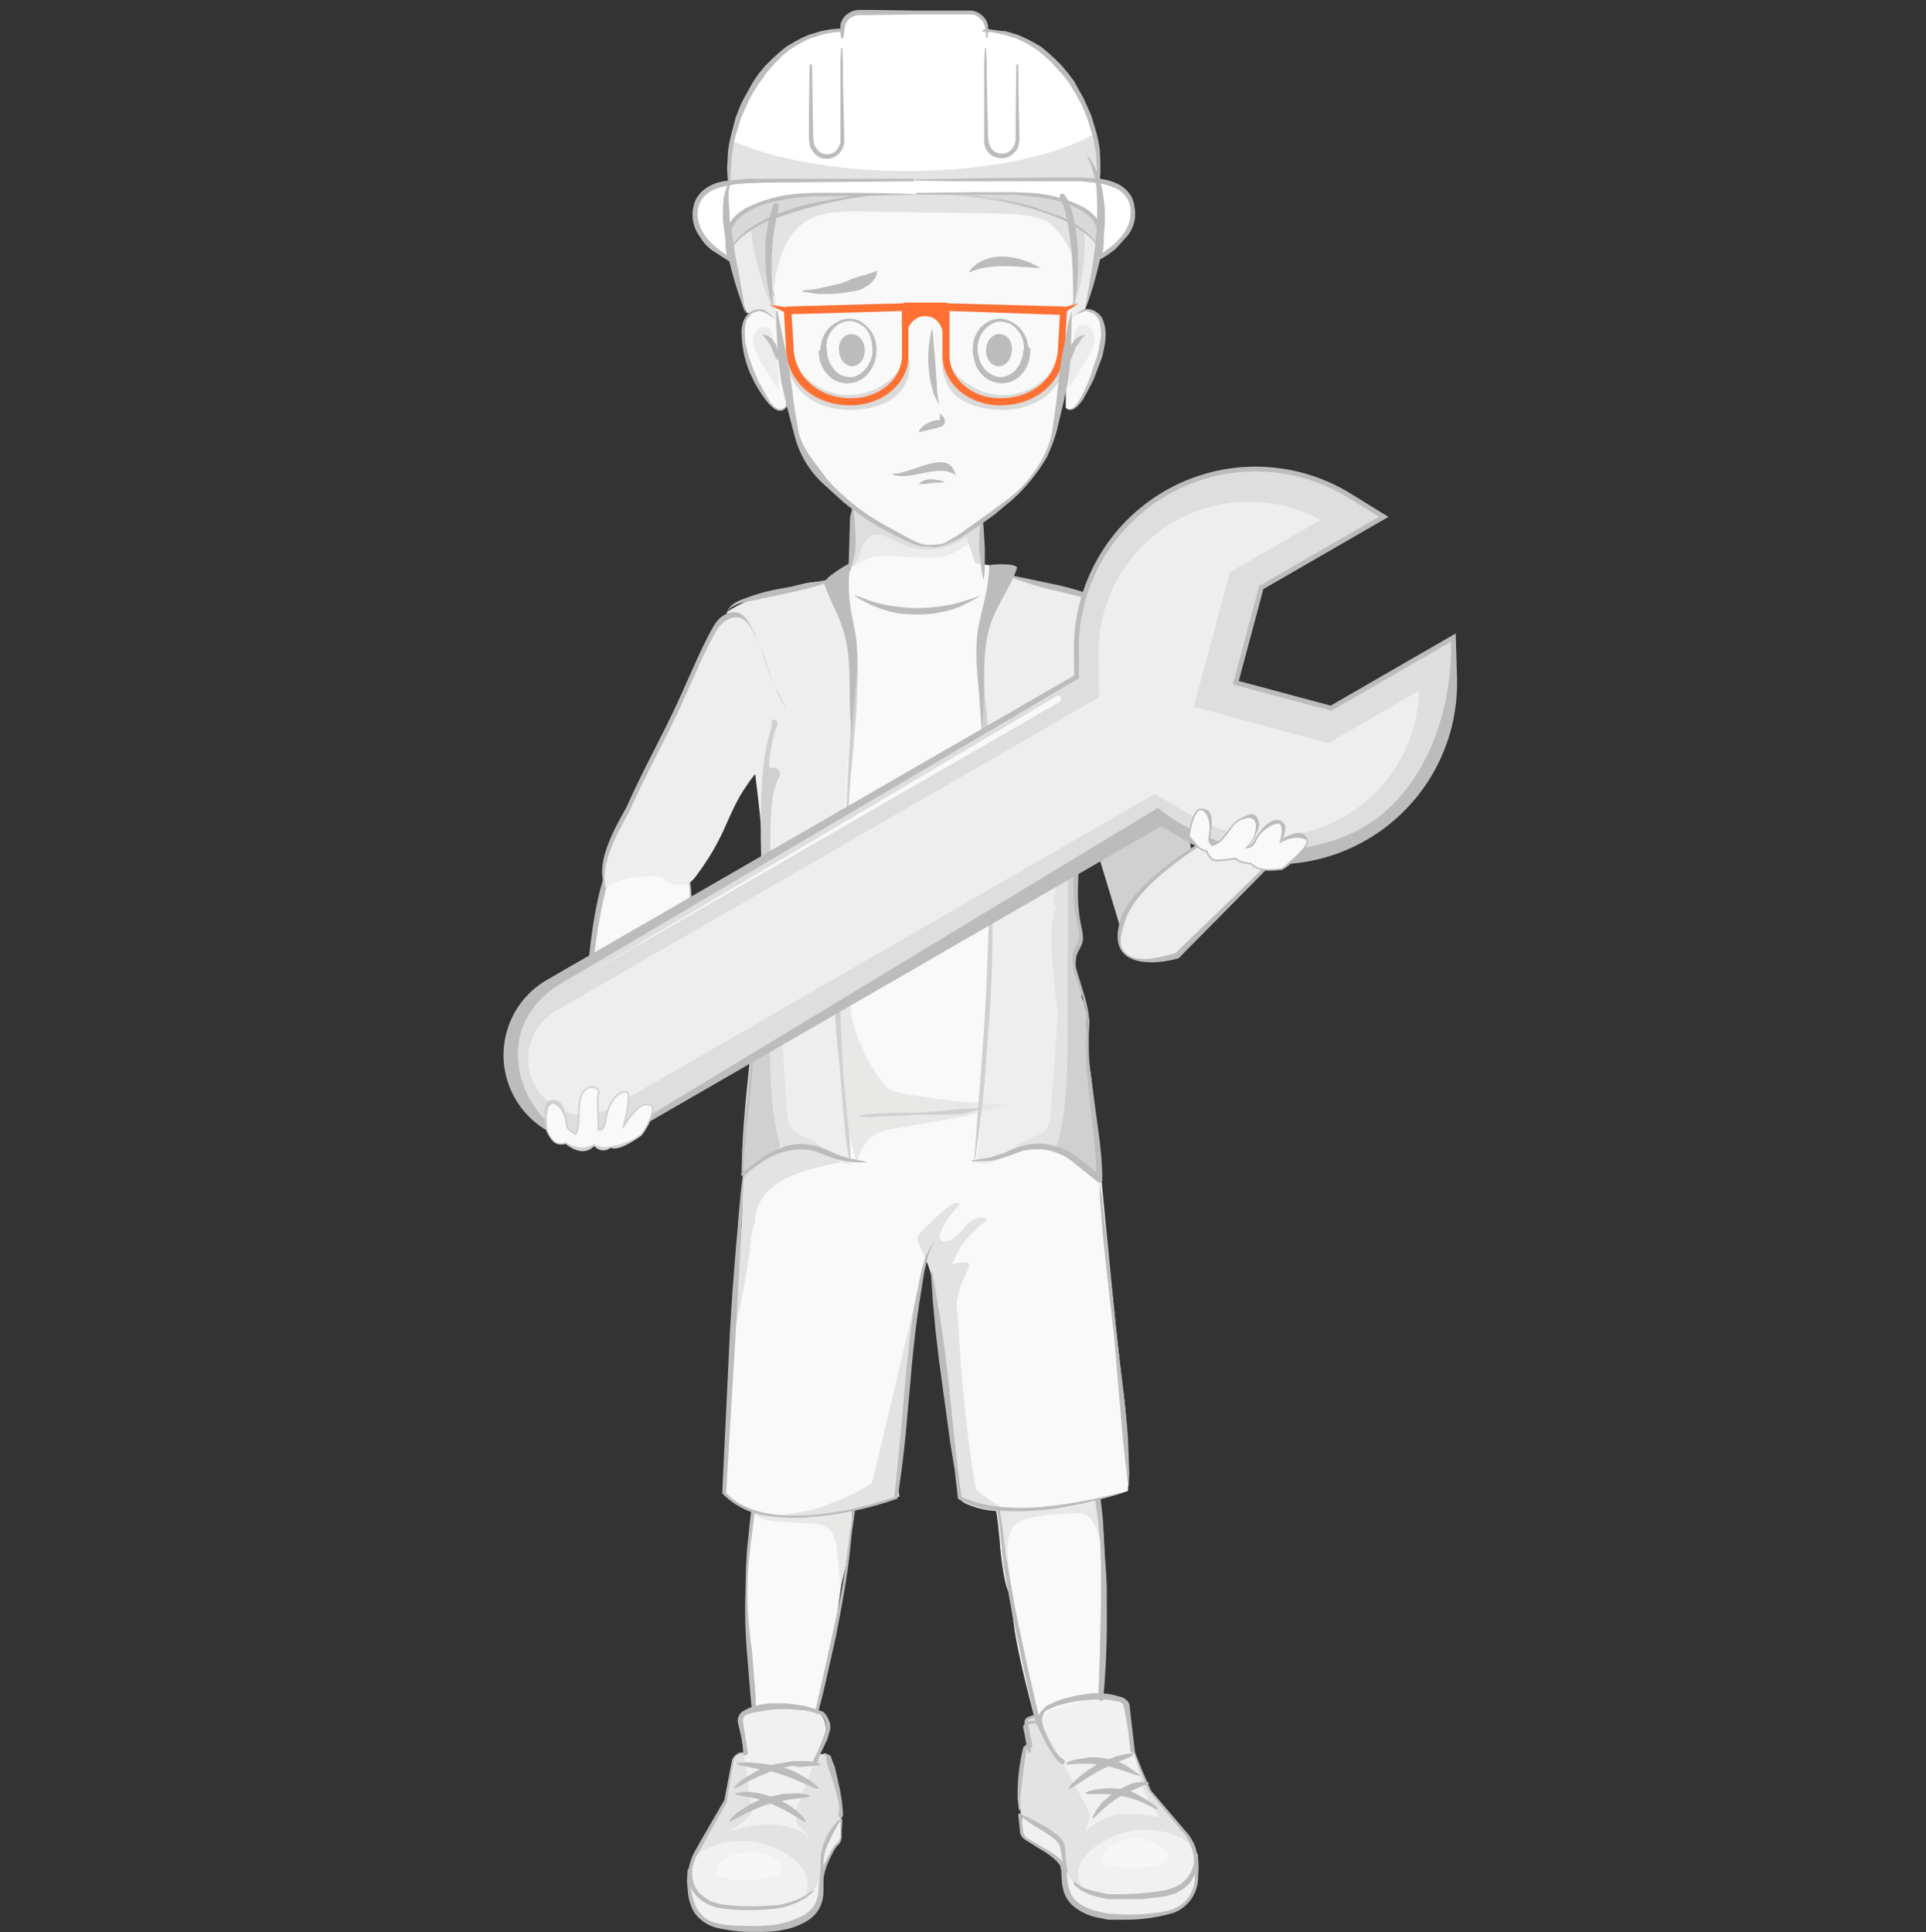 <?xml version="1.0" encoding="UTF-8"?>
<svg id="Layer_1" data-name="Layer 1" xmlns="http://www.w3.org/2000/svg" viewBox="0 0 300 301">
  <rect x="0" y="0" width="300" height="301" fill="#333333" stroke="none"/>
  <defs>
    <style>
      .cls-1 {
        fill: #fff;
      }

      .cls-2 {
        fill: #ff7033;
      }

      .cls-3 {
        fill: #e8e8e7;
      }

      .cls-4 {
        fill: #dedede;
      }

      .cls-5, .cls-6 {
        fill: #f9f9f9;
      }

      .cls-5, .cls-7, .cls-8 {
        fill-rule: evenodd;
      }

      .cls-9 {
        fill: #bdbcbc;
      }

      .cls-7, .cls-10 {
        fill: #eee;
      }

      .cls-11 {
        fill: #f7f7f7;
      }

      .cls-12 {
        fill: #f1f1f1;
      }

      .cls-8, .cls-13 {
        fill: #d0d0d0;
      }

      .cls-14 {
        fill: #d9d9d9;
      }

      .cls-15 {
        fill: #dadad9;
      }

      .cls-16 {
        fill: #ececec;
      }

      .cls-17 {
        fill: #e3e3e3;
      }
    </style>
  </defs>
  <path class="cls-6" d="m137,78.445c2.9,1.3,6.2,1.9,9.4,1.7l6.7-.1s-.2,8.4-.7,9.8c-1.1,3-3.4,3.5-6.3,3.9-4.7.5-15.6,1.3-13.8-4.6,1-3.3.2-6.1.5-8.2l.4-3.8s1.9.4,3.8,1.3h0Z"/>
  <path class="cls-16" d="m141.7,84.045c-1-.4-1.9-1.1-2.9-1.6s-2.2-.8-3.2-.4c-1.3.5-1.9,1.9-2.1,3.3-.2,1.3-.9,1.9-.9,3.2,1.2-.9,1.8-1.2,2.8-1.6s2.1-.4,3.2-.3l5.1.2c1.4,0,2.8.1,4.1-.4s3.6-1.8,3.7-3.2c-2.8.8-7,1.9-9.8.8h0Z"/>
  <path class="cls-4" d="m132.4,88.644c.7-.9,1.4-1.4,1.6-2.5s.8-2.2,1.8-2.7c.7-.3,1.5-.2,2.2.1l2,1c3.3,1.7,7.6,1.3,10.5-.9l2.2,6.3c.3-2.8.2-6,0-8.9-2.5,1.5-5.9,3.4-8.7,3.1-4.1-.5-8.1-3.9-11.4-5.8.4,3.5.7,6.9-.2,10.3h0Z"/>
  <path class="cls-13" d="m165.3,114.144l4.8-8c.4,4.3-1.4-4.8-2.3-13.9,2.3,1.2,4.4,1.4,5.8,3.6l.3.6c4.215,11.654,13.042,28.073,12.111,46.583-2.276,5.589-11.168,2.585-11.168,2.585,0,0-3.929-13.029-9.543-31.468h0Z"/>
  <g>
    <path class="cls-10" d="m174.705,143.161c2.47-7.51,19.113-16.139,27.126-19.514l3.406,3.544-21.722,21.978c-3.965,1.127-11.279,1.503-8.81-6.008Z"/>
    <path class="cls-9" d="m179.336,149.91c-1.719,0-3.324-.372-4.289-1.376-1.107-1.153-1.262-2.973-.461-5.411h0c2.457-7.469,18.864-16.081,27.196-19.59l.079-.033,3.551,3.694-.086.086-21.746,22.001-.031.009c-1.279.364-2.785.621-4.213.621Zm-4.078-6.514h0c-.771,2.343-1.069,3.884-.032,4.964,1.684,1.752,5.128.888,7.878.113l21.958-21.283-3.262-3.395c-8.32,3.515-24.121,12.24-26.543,19.6Z"/>
  </g>
  <g>
    <path class="cls-6" d="m105.519,134.425c6.972,3.726-5.983,32.343-5.983,39.373l-8.336,1.507s-1.053-24.451,2.631-37.521c2.004-7.109,4.716-7.086,11.689-3.359h0Z"/>
    <path class="cls-9" d="m91.082,175.453l-.006-.143c-.01-.245-1.012-24.621,2.636-37.56.92-3.266,1.998-5.006,3.495-5.643,1.967-.838,4.662.224,8.374,2.207l.44.235h-.068c4.091,3.018.117,15.979-3.093,26.449-1.715,5.595-3.196,10.427-3.196,12.799v.104l-8.58,1.551Zm7.638-43.385c-.514,0-.985.086-1.416.27-1.42.604-1.834,2.334-2.732,5.52-3.49,12.384-3.33,35.265-3.252,37.299l8.093-1.463c.042-2.443,1.51-7.233,3.207-12.768,3.275-10.684,7.352-23.98,2.841-26.391l-.236-.126c-2.696-1.429-4.83-2.341-6.505-2.341Z"/>
  </g>
  <path class="cls-6" d="m157.232,165.577c1.2-10.1-3.032-13.233-2.532-23.433,1-19.1.2-34.8,1.2-53.9-3.9-.3-6.4-1.3-10.3-.7-3.9.6-10.3,3.5-13.6,1.3-9.5,32.1-13.4,46.9-14,80.4,4.7.8,9.9,1.7,14.7,2.2,8.7.9,11.6,6.8,16.2-.7,2-3.2,7.932-1.467,8.332-5.167h0Z"/>
  <path class="cls-16" d="m166.8,30.944c-.1-.8-.1-1.7.2-2.5.8-1.7,2.3-1.9,3.6-3.3,1.2,3.8,1.8,8,1.2,11.9-1.5,9.6-3.7,14.1-5.3,14.5-.4-5.8.8-14.8.3-20.6Zm-51.5-5.2c2-.6,4.1,1.3,4.5,3.4.5,2.1-.1,4.2-.5,6.3-.8,4.2,1.6,11.6,2.5,15.7-1.1.1-4.3-2.5-5.5-2.4-2.1-5-3-10.8-3.6-16.2-.1-1.3.2-1.5.5-2.8.4-1.3.9-3.6,2.1-4Z"/>
  <path class="cls-6" d="m166.1,50.945c.7-1.1,2-2.9,3.4-2.7,3.6.6,2.3,6.1,1.3,8.7-.4,1.1-2.9,8.1-4.8,6.6m-44.5-12.6c-.7-1.2-2.1-2.9-3.5-2.7-3.7.6-2.3,6.2-1.3,8.9.4,1.1,3,7.1,4.9,6.7.1,0,.9-.3.9-.8"/>
  <path class="cls-6" d="m164.9,29.945c3.1,4,2,18.3,2,18.3,0,0-.2,10.8-2.4,19.1-1.9,6.9-6.9,10.8-14.2,15.8-5,3.4-6.5,2.2-12.4-1-4.6-2.5-12.6-8.5-14.2-15.3-1.7-7-2.7-18.7-2.7-18.7,0,0-2.2-7.8.3-16.2"/>
  <path class="cls-17" d="m166.3,32.444c-2.1-1.4-6.7-1.8-9.2-2.1-8.6-.8-17.3-1.4-26-.5-2.3.2-4.6.6-6.6,1.7-2.4,1.3-5.9,1.4-6.3,6.1-.2,2.7.8,5.7,2.2,8,.6-4.2,1.6-9,5.2-11.2,2.4-1.5,5.4-1.5,8.2-1.5l20.6.3c2.7,0,5.4.1,7.9.9,2.5.9,4.6,4.8,5.4,7.3.2-2.7.9-7.4-1.4-9Z"/>
  <path class="cls-15" d="m120.4,48.244c-2.5-5.6-4.7-14.3-3-20.2.746,1.43,1.893,2.611,3.3,3.4-1.9,4.6-.8,11.8-.3,16.8Zm45.6-18.1c1.914,5.81,2.225,12.028.9,18,1.6-3,2.3-8.4,2-11.9-.3-3.4-.4-7.3,1.7-9.9l-3.5,2.5c-.5.4-1,.7-1.1,1.3h0Z"/>
  <path class="cls-16" d="m117.4,52.444c.2-.9,1-1.7,1.9-1.5.5.1.8.5,1,1,.2.4.3.9.3,1.4l.4,3c.2,1.4.4,2.9.2,4.4l-2.6-4.2c-.7-1.3-1.5-2.7-1.2-4.1Zm53-.3c-.2-.9-1-1.7-1.9-1.5-.5.1-.8.5-1,.9s-.3.9-.3,1.4l-.4,3c-.2,1.4-.4,2.9-.2,4.3l2.6-4.1c.7-1.3,1.5-2.6,1.2-4h0Z"/>
  <path class="cls-15" d="m141.4,55.445c-.814,1.855-2.161,3.426-3.871,4.512-1.71,1.086-3.704,1.639-5.729,1.588-4-.2-7.8-3.1-9-7-.7,2.6.6,5.4,2.7,7.1,2.1,1.7,4.9,2.3,7.6,2.2,2.3-.1,4.7-.7,6.5-2.2,1.7-1.5,2.6-4.1,1.8-6.2Zm5.7,0c1.5,3.7,5.6,6.3,9.6,6.1s7.8-3.1,9-7c.7,2.6-.6,5.4-2.7,7.1-2.189,1.617-4.885,2.397-7.6,2.2-2.3-.1-4.7-.7-6.5-2.2-1.6-1.5-2.6-4.1-1.8-6.2Z"/>
  <path class="cls-6" d="m171.1,223.445v6.9c.1,2.3,1.5,15,.6,26s-.9,13.4-1,15.9c0,1.8-1,3.6-2.6,4.1s-4.3-.8-5.2-2.3c0,0-4.3-15.1-5-21.1s-2.3-10.1-2.1-13.3c.2-3.3-.3-9.8-.4-13.9"/>
  <path class="cls-3" d="m161.5,236.245c-1.3.2-2.7.5-3.6,1.5-.9,1.1-1,2.7-1,4.1.1,1.4.7,4.7.1,6-1.3-3.6-1.2-9.9-2-13.2,5.4.5,11.1,1,16.1-1.1.7,2.5,1,7.2.9,9.7-1.2-8.6-3.8-7.5-4.5-7.5-2,0-4,.2-6,.5Z"/>
  <path class="cls-6" d="m118.6,222.844l-.5,6.9c-.2,2.3-2.5,14.6-1.6,25.6s1,13.4,1,15.9c0,1.8,1.1,3.6,2.7,4.1,1.7.6,4.4-.8,5.4-2.3,0,0,3.8-13.1,4.5-19.1.7-6,1.6-10.3,1.4-13.5-.2-3.3,1.8-10.6,1.9-14.7"/>
  <path class="cls-3" d="m130.8,247.745c0,.5-.2.9-.1,1.4.2-2.5,1.1-4.8,1.5-7.3.5-3.4.7-6.9.7-10.3l-8.6-.3c-1.6,0-3.2-.1-4.7.5s-2.8,2-2.7,3.5c1,1.4,3,1.7,4.7,1.8l4.9.3c.8.1,1.6.1,2.3.6.9.6,1.3,1.8,1.5,2.9.3,2.3.6,4.7.5,6.9h0Z"/>
  <path class="cls-6" d="m145.7,193.245c-3.5,4.8-4.4,29.4-5.9,40,0,0-19.7,7.2-26.9-.7,0,0,2.1-38.1,3.5-45.8,2.7-1.2,3.8-5.4,4.6-8.2.9-2.9,1.4-5.9,3.3-8.2,2.5-3,6.6-4,10.4-4.7,5.5-1,11-1.7,16.6-2.1,3.5-.3,17.2-2.8,18,.6.9,4.2.7,4.9,1.2,8.4,0,0,3.3,35.5,4.3,42.9,1.3,9.5.9,16.8.9,16.8,0,0-16.5,6-26.2,1.2l-4.4-35.2"/>
  <path class="cls-17" d="m149.4,232.145c.1.6,3.2,1.2,3,1.1-.7-.6-2.4-15.5-2.8-21.6-.4-7-.6-10.1-2.1-16.8-1.28,5.231-1.618,10.649-1,16,.4,2.5,2.4,18.6,2.9,21.3h0Zm-9.6-.9c-.2-1.7,2.6-27.7,5.1-38.6-1.5,6.4-8.6,36.8-9.1,38.3l-.1.2c-2.119,1.291-4.364,2.363-6.7,3.2-2.6,1.1-5.4,1.4-8.2,1.8,7.9.3,12.6-1.2,17.5-2.5.3-.1.7-.2.9-.4l.9-.1c-.092-.635-.192-1.268-.3-1.9h0Z"/>
  <path class="cls-17" d="m150.5,230.345c1.8,2.2,4.2,4,6.8,5-2.2.2-4.5-.1-6.6-1-.5-.2-1-.499-1.2-.899l-.1-1.101.2-3m4.2-39.399c-.8-.5-1.8-.3-2.6.3s-1.2,1.3-1.9,2c-.6.7-1.5,1.199-2.4,1.099-1.5-.4.4-3.3,2.6-5.8-.6-.4-1.4.1-1.9.5-1.381,1.181-2.715,2.416-4,3.701-.4.4-.7.799-.7,1.399l.3.9c2,3.7,2.4,6.901,3.4,10.901-.1-3.9,1.2-7.401,3.1-10.801.8-1.3,3.1-3.399,4.1-4.199h0Z"/>
  <path class="cls-17" d="m150.7,196.745c.4.2.2.8,0,1.2-1.1,2-1.7,4.2-1.8,6.5,0,.8-.1,1.6-.7,2.1-.4-1.7-.6-3.4-.8-5.2-.2-1.5-.3-3.3.8-4.3.7-.3,1.4-.4,2.1-.4l.4.1h0Z"/>
  <path class="cls-10" d="m119.8,148.444c3.9-.1,7.7-.3,11.6-.6-.183-10.606.084-21.216.8-31.8.3-4.2.7-8.4.5-12.6-.2-3.3.2-11-3.5-12.5-2.2-.9-5.8.5-8,1.1-2.8.7-5.6,1.7-8,3.3,3.5,15.4,5.3,30,6.4,45.8,0,0,.2,7.3.2,7.3Z"/>
  <path class="cls-10" d="m116.952,97.61c2.107,3.796,2.313,6.995,4.42,10.691.803,1.499,1.706,3.097,1.509,4.898-.196,2-1.793,3.503-3.091,4.905-7.185,7.614-5.202,10.202-11.486,18.514-.499.601-1.098,1.302-1.798,1.203-1,.002-1.6.103-2.401-.495-1.402-1.098-3.002-.895-4.802-.691-3.999.607-4.298,1.108-4.897,1.709-2.307-3.996,2.679-11.405,3.298-12.799,2.888-6.505,5.978-11.711,8.866-18.316,1.494-3.303,2.788-6.505,4.682-9.809.897-1.502,2.695-2.605,4.197-1.708.701.499,1.102,1.198,1.503,1.897h0Z"/>
  <path class="cls-10" d="m152.1,181.144c2.6-21.8,3.1-43.9,1.4-65.9-.3-4.2-.7-8.4-.5-12.6.2-3.3,3.7-12.9,3.7-12.9l7.9,1.8c2.8.7,7.3,1.7,8.4,3.5-3.491,14.861-5.799,29.975-6.9,45.2-.3,4.4-.5,8.9.4,13.3.7,3.3,2,6.6,1.8,10l-.3,2.1c.3.4.6.7,1.1.8.7,5.1.9,10.2.4,15.3-1.2-.1-2-1.3-3-2-1.1-.8-2.6-.8-3.9-.8-1.7,0-3.4-.1-4.9.6-1.8.7-3.5,2.3-5.3,1.6v-.2l-.3.2h0Z"/>
  <path class="cls-17" d="m160.2,177.445c1.1-.4,2.3-.9,2.9-1.8.5-.7.5-1.6.6-2.5l1.1-15.5-.5-3.6c-.3-4-1.1-8.6.1-12.5.1-.3-.1-.6-.4-.6v-.1c.5-1.7.5-3.5.5-5.2v-10.7c0-1.9.2-4.2,1.8-5.3,2.4,6,.2,22.2.4,32.2.1,1.9-.3,3.2-.4,4.5.5,5.8.7,11.7-.3,17.4l-.7,3.3c-.1.4-.2.8-.5,1s.2.7-.1.7c-2.5.2-6.1-.6-9.7,1.8,1.2-.5,3.8-2.6,5.2-3.1h0Z"/>
  <path class="cls-13" d="m131.8,153.245l-.2-2.7-.2-7.1.1-10,.5-11.4.6-11.4c.1-1.8.2-3.6.1-5.2-.012-1.568-.079-3.136-.2-4.7-.2-1.4-.3-2.7-.6-3.9-.18-.988-.448-1.959-.8-2.9l-.7-1.8-.3-.6v-.1h.1l.4.6.9,1.8c1.557,3.697,2.274,7.693,2.1,11.7l-.2,5.3-1,11.4c-.3,3.9-.3,7.8-.4,11.4l-.1,10v7.1l-.1,2.5h0Z"/>
  <path class="cls-1" d="m153.7,4.645h-.1c0-1.5-1.2-2.7-2.6-2.7h-17.1c-.35,0-.696.07-1.019.207-.322.137-.613.337-.856.589s-.432.551-.556.878c-.125.327-.182.676-.169,1.026-9.7,0-17.5,11-17.5,21.1v2.7l57.5-.2v-2.7c-.1-10-7.9-20.8-17.6-20.9h0Z"/>
  <path class="cls-14" d="m136.9,30.244s-8.8.8-15.6,3.3c-4.1,1.5-7.4,4.1-7.6,6.2,0,0-5-7-2-8.4s8.1-2.3,8.1-2.3l47.9-.2s7.4,3.7,6.2,6l-2.7,4.7c-.2-2.2-3.6-4.7-7.6-6.1-5.072-1.598-10.303-2.638-15.6-3.1"/>
  <path class="cls-1" d="m176.6,32.744c-.4-4.6-5.8-4.6-9-4.7-3-.1-23.4.1-25.2.1l-25.2.1c-3.2.2-8.6.2-9,4.8s5.4,7.5,5.4,7.5c0,0-1.7-4.6,1.6-7,3.3-2.5,8.4-2.9,11.7-3.1l15.2-.1h.2c1.9,0,12.2-.2,15.2-.1,3.3.1,8.4.5,11.8,3,3.3,2.4,1.7,7,1.7,7,0,0,6.1-2.9,5.6-7.5Z"/>
  <path class="cls-17" d="m170.6,20.744c-6,3.6-17,5.9-29.4,5.9-11,0-20.8-1.9-27.1-4.7-.2,1.3-.4,2.6-.4,3.9v2.7l57.5-.2v-2.7c.003-1.652-.198-3.298-.6-4.9Z"/>
  <path class="cls-1" d="m176.6,32.744c-.4-4.6-5.8-4.6-9-4.7-3-.1-23.4.1-25.2.1l-25.2.1c-3.2.2-8.6.2-9,4.8s5.4,7.5,5.4,7.5c0,0-1.7-4.6,1.6-7,3.3-2.5,8.4-2.9,11.7-3.1l15.2-.1h.2c1.9,0,12.2-.2,15.2-.1,3.3.1,8.4.5,11.8,3,3.3,2.4,1.7,7,1.7,7,0,0,6.1-2.9,5.6-7.5Z"/>
  <path class="cls-17" d="m127.8,177.845c-2.448-1.414-5.332-1.877-8.1-1.3h-.3c-.5.8-.3,1.9-.5,2.9-.3,1.7-1.9,1.2-2.7,2.7-.8,1.4-.6,5-.6,6.7-.3,6.4-1,12.5-1.2,18.9,1-4.9,2.1-9.8,2.6-14.8.1-.8.2-1.7.6-2.5.2-5.1,4.2-8,15.2-9.7-1.8-.8-3.3-2-5-2.9h0Z"/>
  <path class="cls-3" d="m133.2,170.944c-.545.936-.95,1.947-1.2,3-.1,1.6,1,5.9,1.6,7.4.057-.888.311-1.753.743-2.532.432-.778,1.033-1.45,1.757-1.968,1.2-.7,2.7-1,4.1-1.2,5.7-.9,11.5-1.9,16.8-3.5-7,.8-13.8,2.2-20.9,1.3-1-.2-2.3-3.3-2.9-2.5h0Z"/>
  <path class="cls-3" d="m138.2,169.444c-.9-.7-5.1-6.7-5.7-12.2-.6-5.6-.5-6.9-.4-12.5l-.1-6.5h-1.9l-.1,9.1c-.1,6.5.7,5.9,1,12.4.1,2.9-.2,3.2,0,6.1.8,11.3,1.4,8.2,4.2,7.7,1-.2,3.4-.2,4.5-.1,5.5.6,11.5.3,16.8-1.5-5.2.1-10.7-.8-15.9-1.6-.8-.2-1.7-.3-2.4-.9h0Z"/>
  <path class="cls-10" d="m130.1,138.245h-1.2l-9.1-.2.2,2.3c.3,4.4.5,8.9-.4,13.3-.7,3.3-2,6.6-1.8,10l.3,2.1c-.3.4-.6.7-1.1.8-.7,5.1-.9,10.2-.4,15.3,1.2-.1,2-1.3,3-2,1.1-.8,2.6-.8,3.9-.8,1.7,0,3.4-.1,4.9.6,1.3.5,2.6,1.6,4,1.8-1.614-14.342-2.382-28.767-2.3-43.2h0Z"/>
  <path class="cls-17" d="m123.2,175.645c-.5-.7-.5-1.6-.6-2.5l-1.1-15.5.5-3.6c.1-1.8.1-8.8-.2-16h-2.4c.533,6.084.733,12.194.6,18.3-.734,6.91-.397,13.893,1,20.7.1.4.2.8.5,1s-.2.7.1.7c2.1.2,5-.4,8,.9-1.3-.8-2.7-1.8-3.6-2.2-1-.4-2.2-.8-2.8-1.8h0Z"/>
  <path class="cls-17" d="m122.6,155.945c-1.192,1.053-1.943,2.518-2.1,4.1-.112,1.561.39,3.104,1.4,4.3-.1-.9-.2-1.8-.1-2.7s.5-1.8,1.1-2.4c.8-.7,1.9-.8,2.8-1.2,1.219-.507,2.27-1.349,3.031-2.429.761-1.079,1.201-2.352,1.269-3.671-2.1,2-5.3,2.2-7.4,4h0Z"/>
  <path class="cls-8" d="m118.764,138.245c-1.214-23.232,1.973-24.363,1.436-26,.4-.4,1.1.1.9.6-.8,2.1-1.2,4.2-1.3,6.4,0,.3.3.5.5.4h.1c.7-.2,1.4.6,1,1.3-1.192,2.285-1.299,5.162-1.398,7.847l-.002.053v10.121l-.195-.114.095,16.493c0,.615-.003,1.302-.007,2.043-.031,6.248-.081,16.419,1.707,21.157.033.133-.4.389-1.042.767-1.281.756-3.392,2-4.258,3.733-1.8,3.8.1-16.1,1.5-26.2.05-.3-.1-.35-.25-.4-.15-.05-.3-.1-.25-.4l.1-.1c.262-.418.249-.673.236-.963-.013-.265-.027-.56.164-1.037,1.345-2.848.624-5.321.215-6.725-.108-.37-.194-.666-.215-.875,0,0,.681-2.92.988-8.086l-.024-.014h0Zm49.636-17.901l-.187-.467.087-.433c.293.358.596.684.886.996.601.646,1.144,1.23,1.414,1.904,3.329,8.137,13.09,16.398,3.538.633-1.91-3.153-3.206-5.293-5.638-7.433-1.1-1-2.8.1-2.3,1.5-.6.3-1.2.4-1.9.3,0,1,.3,1.9.6,2.7l1.634,4.592c-.076,1.417-.134,2.788-.134,3.708l-.1,27c0,.593.003,1.253.006,1.965.03,6.241.079,16.487-1.806,21.335-.029.087.392.294,1.031.607,1.552.76,4.39,2.151,5.169,3.993.655,1.683.303-1.684-.215-6.657-.591-5.662-1.398-13.405-1.185-18.143,0-.384-.164-1.054-.308-1.644-.081-.333-.156-.64-.192-.856l-.1-.1c-.262-.419-.25-.673-.236-.963.013-.265.027-.56-.164-1.037-1.345-2.849-.624-5.321-.215-6.725.108-.37.194-.666.215-.875,0-.007-.006-.039-.017-.095-.141-.745-1.105-5.818-.083-16.505.085-1.143.062-2.357.038-3.643-.033-1.753-.069-3.638.162-5.657h0Z"/>
  <path class="cls-13" d="m132.5,181.345l-.3-1.2-.5-3.2-.4-4.6-.4-5.2c-.4-3.6-.8-7.1-.8-9.8l.1-3.3.1-1.2s0-.1.1,0l.2,1.2.3,3.2.4,9.8.5,5.2.5,4.6.2,3.2v1.3h0Z"/>
  <path class="cls-13" d="m133.8,173.845l.8-.2,2.1-.2,3-.1h3.5l3.5-.3,3-.3,2.1-.1h.8s.1,0,0,.1l-.8.3c-.5.1-1.2.4-2.1.5l-3.1.1h-3.5l-1.8.1-1.7.1-3,.1c-1.6.2-2.8,0-2.8-.1q0,.067,0,0h0Z"/>
  <path class="cls-12" d="m130,277.945c.6,3,1.2,5.1,1,8.2,0,.4-.2.8-.5,1.1-.7.7-2,3.3-2.4,4.9-.6,2.3,1.3,6.5-6.7,8.2-2.2.3-6.2.5-9.7-.2-5.9-1.4-4.2-9.2-4.2-9.2l5.5-7,1.1-6.1c.2-1,1.1-1.6,2.1-1.4,3.2.6,7.5.7,12.5.3.8-.1,1.1.3,1.3,1.2h0Z"/>
  <path class="cls-17" d="m129.6,274.444c.4,1.2,1.7,5.7,1.4,9,0,0-2.4,3.1-3,5.4-.6,2.3,1.3,6.5-6.7,8.2,0,0-4.6.6-8.8,0-4.1-.6-7-4.1-3.9-8.9l4.3-7.5,1.1-6.1c.2-1,1.1-1.6,2.1-1.4,2.7.5,6.2.6,10.2.4.8,0,1-.3,1.8-.3.9-.2,1.2.4,1.5,1.2h0Z"/>
  <path class="cls-12" d="m125.1,295.345c-.6.7-1.6.9-2.5,1.1-2.9.7-5.9,1.1-8.9,1.2-1.5.1-3.2,0-4.3-1-.9-.8-1.2-2-1.6-3.1-.3-1-.5-2-.3-3,.4-1.2,1.5-2,2.6-2.6,2.144-.98,4.515-1.357,6.858-1.093s4.569,1.16,6.442,2.593c.932.65,1.66,1.552,2.1,2.6.5,1.2.4,2.5-.4,3.3Zm-11.6-10l1.2-.8c.8-.5,2.4-1.6,2.4-2.5l-1.9-13.8c0-.6.4-1.1.9-1.4,3.1-1.3,8.2-1.5,11.4-.1.7.3,1.4,2.3,1.1,3.1l-4.6,12.1c-.3,1,0,2.1.7,2.8l1.7,1.6c-3.5-2.7-8-2.6-12.9-1h0Z"/>
  <path class="cls-11" d="m120.3,292.344c-1.6.3-3.2.6-4.8.6-1.1,0-2.3-.3-3.3-.7-.7-.3-.8-1.3-.3-1.8,1.104-1.048,2.512-1.719,4.021-1.916,1.509-.198,3.042.088,4.379.816.5.3,1,.6,1.2,1.1.3.5.3,1.2-.1,1.6l-1.1.3h0Z"/>
  <path class="cls-9" d="m128.4,90.945c-.3-.9,4.3-3.5,4.1-3.2-.6,3.5-.2,6.5.6,10.2,1.1,5.1-.3,11-.4,16.3-.7-4.9.1-10-1-14.8-1-4-2.1-4.9-3.3-8.5h0Z"/>
  <path class="cls-12" d="m160.5,277.344c-.4,3-1.6,4.9-1.3,8,0,.4.3.8.6,1.1.8.7,5.4,2.8,5.9,4.4.7,2.3-1,6.5,7.1,7.8,2.2.2,6.3.2,9.6-.7,5.9-1.7,3.8-9.4,3.8-9.4l-6.9-6.3-1.4-6c-.2-1-1.2-1.5-2.1-1.3-3.2.8-8.4,1-13.4.9-1,0-1.8.7-1.9,1.5h0Z"/>
  <path class="cls-17" d="m160.1,271.745c-1.6,2.9-1.5,7.6-1.1,10.9,0,0,5.8,2.6,6.5,4.9s-1,6.5,7.1,7.8c0,0,4.7.3,8.8-.4,4.1-.8,6.8-4.5,3.5-9.1l-5.8-6.8-2.3-6c-.4-1-.3-1.6-1.3-1.4-2.7.7-6.1,1-10.1.9-.8,0-3.1-5.4-3.9-5.4-1,0-1.7.5-1.7,1.4.1,1.1.6,2.6.3,3.2Z"/>
  <path class="cls-12" d="m168.7,294.044c.7.6,1.6.9,2.5,1,3,.5,6,.8,9,.8,1.5,0,3.2-.1,4.3-1.2.8-.8,1.1-2.1,1.4-3.2.2-1,.4-2,.1-3-.4-1.2-1.6-2-2.8-2.5-2.193-.865-4.58-1.117-6.905-.729-2.325.387-4.501,1.4-6.295,2.929-.8.7-1.6,1.6-1.9,2.7-.3,1.2-.2,2.4.6,3.2h0Zm12-10.9s-2.6-3.7-2.7-4.7l-1.5-5.7-1.1-6.9c-.1-.6-.5-1.1-1-1.3-3.2-1-7.1.9-10.4,1.7-2,.5-1.6,2.3-1.4,3l6.4,11.7c.4,1,1.2,2,.5,2.8l-.5,1.7c3.2-3.2,6.6-3.4,11.7-2.3h0Z"/>
  <path class="cls-11" d="m173.3,290.644c1.6.2,3.2.5,4.8.3,1.1-.1,2.3-.4,3.3-.9.7-.4.8-1.3.2-1.8-.999-.802-2.159-1.382-3.4-1.7-1.7-.3-3.6,0-5.1.9-.5.3-.9.7-1.2,1.2-.2.5-.2,1.2.2,1.6.4.3.8.3,1.2.4Z"/>
  <path class="cls-13" d="m151.7,181.045l.1-1,.2-2.9.8-10.3c.3-4.2.7-9.2.9-14.5l.3-8.2.1-4.2v-4.3c-.1-5.7-.4-11.4-.8-16.7l-.6-7.7c-.2-2.4-.3-4.8-.2-6.9.027-4.448.98-8.841,2.8-12.9l.5-.9h.1v.1l-.4.9c-.391.867-.693,1.772-.9,2.7-.3,1.2-.7,2.6-.9,4.3-.535,4.183-.535,8.417,0,12.6l.5,7.7c.141,5.566.274,11.133.4,16.7v8.5c-.003,5.306-.203,10.609-.6,15.9l-.5,6.9c-.3,4.3-.8,7.8-1.1,10.3l-.4,2.9-.3,1q.067,0,0,0h0Z"/>
  <path class="cls-9" d="m158.4,88.544c.3-.9-4.5-.7-4.3-.4-.2,3.8-.8,5.3-1.6,9-1.1,5.1.3,11,.4,16.3.7-4.9-.1-10,1-14.8.9-4,3.2-6.4,4.5-10.1h0Z"/>
  <path class="cls-14" d="m136.9,30.244s-8.8.8-15.6,3.3c-4.1,1.5-7.4,4.1-7.6,6.2,0,0-5-7-2-8.4s8.1-2.3,8.1-2.3l47.9-.2s7.4,3.7,6.2,6l-2.7,4.7c-.2-2.2-3.6-4.7-7.6-6.1-5.072-1.598-10.303-2.638-15.6-3.1"/>
  <path class="cls-1" d="m176.6,32.744c-.4-4.6-5.8-4.6-9-4.7-3-.1-23.4.1-25.2.1l-25.2.1c-3.2.2-8.6.2-9,4.8s5.4,7.5,5.4,7.5c0,0-1.7-4.6,1.6-7,3.3-2.5,8.4-2.9,11.7-3.1l15.2-.1h.2c1.9,0,12.2-.2,15.2-.1,3.3.1,8.4.5,11.8,3,3.3,2.4,1.7,7,1.7,7,0,0,6.1-2.9,5.6-7.5Z"/>
  <path class="cls-2" d="m132.5,63.144c-5.9,0-10.1-3.9-10.1-9.3l-.3-5.5.1-.4.4-.2,18.3-.5.4.2.2.4v7.5c.1,4.3-4,7.8-9,7.8h0Zm-9.2-14.2l.3,4.9c0,4.7,3.8,8.2,9,8.2,4.4,0,7.9-3,7.9-6.7v-6.9l-17.2.5Zm32.5,14.2c-5,0-9-3.5-9-7.8v-7.5l.2-.4.4-.2,18.3.5.4.2c.1.1.2.3.1.4l-.3,5.5c0,5.4-4.3,9.3-10.1,9.3h0Zm-7.9-14.7v6.9c0,3.7,3.5,6.7,7.9,6.7,5.2,0,9-3.4,9-8.1l.3-4.9-17.2-.6Z"/>
  <path class="cls-2" d="m141,51.144s.7-2.4,3.1-2.4c2.6,0,3.1,2.7,3.1,2.7v-3.7h-6.2v3.4h0Z"/>
  <path class="cls-2" d="m147.3,51.944c-.2,0-.4-.2-.5-.4,0-.1-.5-2.3-2.7-2.3-2,0-2.7,2-2.7,2-.1.2-.3.4-.5.3-.2,0-.4-.2-.4-.5v-3.4c0-.3.2-.5.5-.5h6.3c.3,0,.5.2.5.5v3.7c0,.3-.2.5-.5.6h0Zm-3.2-3.7c1.2,0,2.1.5,2.7,1.2v-1.2h-5.3v1.2c.6-.7,1.5-1.2,2.6-1.2Zm-21.5.6l-2.8-1.4,3.1.5c.3,0,.4.3.4.6s-.3.4-.6.4l-.1-.1Zm42.8-.9l2.6-.7-2.2,1.5c-.2.2-.5.1-.7-.1-.2-.2-.1-.5.1-.7h.2,0Z"/>
  <path class="cls-1" d="m145.2,51.244c-.1,0-.6,7.4.7,11l.3.9"/>
  <path class="cls-9" d="m111.614,98.204c-1.9,3.3-3.19,6.5-4.68,9.8-2.89,6.61-5.98,11.82-8.87,18.32-.57,1.29-4.89,7.75-3.69,11.87-2.18-4.01,2.74-11.31,3.34-12.7,2.89-6.5,5.98-11.71,8.87-18.31,1.49-3.31,2.79-6.51,4.68-9.81.9-1.5,2.7-2.61,4.2-1.71.7.5,1.1,1.2,1.5,1.9.49.87.87,1.71,1.2,2.54-.25-.56-.53-1.13-.85-1.71-.4-.7-.8-1.4-1.5-1.9-1.51-.9-3.3.2-4.2,1.71Zm8.87,8.27c.35.85.74,1.72,1.25,2.61.25.47.52.96.75,1.46-.29-.8-.71-1.55-1.1-2.29-.35-.6-.64-1.2-.9-1.78Zm-2.32-6.37c.86,2.14,1.35,4.16,2.29,6.28-.84-2.1-1.33-4.11-2.29-6.28Zm27.436,93.14c-.5.7-.7,1.5-1,2.3l-.6,2.4-.8,5c-.504,3.353-.905,6.721-1.2,10.1l-.9,10.1c-.33,3.445-.764,6.88-1.3,10.3-2.162.768-4.371,1.39-6.61,1.87l-.49,3.331-.4,3.8c-.3,2.7-.8,5.5-1.3,8.3l-.8,4.2-.9,4c-.6,2.6-1.1,5.1-1.7,7.1l-.092.352.692.247c.5.4.7.9.9,1.3.2.5.3.9.2,1.5l-.2.7-.2.7-.6,1.3c-.414.787-.745,1.616-.991,2.472.313.092.491.182.491.228,0,.2-.8.2-2.1.3-.6.1-1.4.2-2.2-.1l-1.4.3c.689.206,1.359.474,2,.8l1.9,1.1c1,.7,1.6,1.3,1.5,1.4-.2.3-2.8-1.3-6.3-2.4l-1.1-.3-1.8.7-2,1c-1.1.6-1.8,1-1.9.9s.4-.7,1.5-1.5l2-1.2.5-.2c-2.1-.5-3.7-.7-3.7-.9,0-.1.7-.2,2-.2l2.2.2,1.2.2.5-.1,2.8-.5h2.3c.336.026.636.065.9.111v-.011l1.2-2.6.5-1.3.2-.6.2-.6c-.018-.407-.085-.81-.2-1.2-.1-.4-.4-.8-.6-1l-.539-.18-.438-.146-.223-.074-1.3-.3-2.7-.2h-1.4l-1.3.1-2.251.346-.591.135-.958.319c-.157.09-.287.222-.375.38-.078.141-.115.299-.119.46l.394,2.56.2,1.3.2,1.3-.2.2c-.4.2-.5.1-.5,0l-.021-.278-.079.079c-.7,0-1.3.5-1.4,1.2l-.2,1-.2,1.1-.7,4.2v.1l-3.6,6.4-.9,1.6c-.173.246-.307.515-.4.8l-.3.8c-.2.6-.2,1.1-.2,1.7.043,1.177.546,2.29,1.4,3.1l1.4,1,1.7.5,1.8.2c2.4.2,4.9.1,7.3-.1.9-.2,1.8-.4,2.7-.8l1.3-.6,1.1-.8h.3l-.2.2-1.1.9-1.3.7c-.9.4-1.8.7-2.8.9-2.5.3-4.9.4-7.4.2l-1.9-.2c-.6-.1-1.3-.3-1.8-.6-.6-.3-1.1-.6-1.6-1.1-.485-.388-.873-.966-1.078-1.548.023.346.071.717.178,1.148.2.8.4,1.6.9,2.4s1.3,1.5,2.2,1.8c1,.4,2.1.5,3.3.6l3.7.1c1.3-.1,2.6-.1,3.8-.4,1.2-.3,2.4-.7,3.5-1.3,1-.6,1.8-1.5,2.1-2.6.262-.961.229-1.926.347-2.953l-.047-.047.1-.4.1-1.1v-1.6l.1-.9.2-.9c.317-1.112.824-2.161,1.5-3.1l.7-.9.3-.3c.1-.1.2,0,.3.1l-.2.3-.2.3-.5.9c-.4.8-1,1.9-1.4,3l-.2.8-.1.8-.06.953c.196-.474.416-.914.66-1.353.5-.9.9-1.7,1.5-2.3.3-.3.4-.6.5-.9v-2.7l.2-.2.1.3-.1,1.8v1c-.1.4-.2.8-.6,1.1-.5.5-.9,1.4-1.3,2.2-.4.9-.8,1.9-.9,2.9-.1,1,.1,2.3-.2,3.5-.164.668-.461,1.295-.873,1.845-.413.55-.932,1.011-1.527,1.355-1.169.698-2.458,1.172-3.8,1.4-1.4.3-2.7.3-4,.3s-2.6,0-3.8-.2c-1.2-.2-2.4-.3-3.5-.8s-2-1.3-2.5-2.1c-.5-.9-.8-1.8-.9-2.6l-.2-2.1.1-1.8c0-.118.073-.197.172-.246.05-.327.124-.642.228-.954l.3-.9.4-.8.9-1.6,3.7-6.4v.1l.8-4.2.2-1,.2-1.1c.2-.7.9-1.3,1.7-1.3l.075.075-.075-.976-.2-1.3-.6-2.6c0-.6.2-1.1.7-1.5l.7-.4.7-.3.071-.02-.171-1.779-.6-7.3c-.2-2.7-.3-5.6-.2-8.4l.1-4.3c.1-1.4.1-2.8.3-4.1l.4-3.9.092-.623c-1.642-.593-3.144-1.536-4.392-2.778l-.1-.2,1.2-25.2.4-6.3.5-6.3c.371-3.894.583-7.785,1.088-11.599h-.188v-.149l-.101-.05c.033-.028.07-.056.104-.084.01-2.233.202-4.375.396-6.516l.7-6.7c.2-2.2.5-4.4.6-6.7.266-2.19.333-4.399.2-6.6l.2-.2-.1.2.1,1.7v1.7l-.1,3.4-.6,6.7-.7,6.7-.3,3.3-.072,2.359c.015-.002.035.004.072.04v.1l-.01.205c1.164-.966,2.391-1.925,3.71-2.804l1.2-.6,1.3-.5c1.321-.439,2.73-.542,4.1-.3l.7.1.7.2,2.4,1c.8.4,1.6.6,2.4.8l2.5.5v.1h-.1c-1.7.1-3.5-.1-5.2-.7l-2.4-.9-.6-.2-.6-.1-1.2-.1c-1.264.024-2.514.261-3.7.7l-1.1.5c-1.476.787-2.854,1.864-4.136,2.851l-.564,11.848-.7,12.6-1.494,25.007c1.056,1.152,2.438,1.972,3.951,2.527l.533.183c.463.148.933.279,1.41.383,2.3.5,4.6.5,6.9.4,2.368-.175,4.718-.517,7.034-1.018,0,0,4.394-1.111,6.379-1.818l.987-9.964.9-10.1c.4-3.4.7-6.7,1.3-10.1l1-5,.7-2.4c.5-.9.8-1.7,1.4-2.4h.001Zm-12.72,42.135c-2.267.471-4.565.795-6.88.964-2.4.2-4.7.1-7.1-.3-.464-.085-.917-.205-1.364-.343l-.536,4.344c-.789,5.575-.756,11.235.1,16.8l.6,7.3.031,1.59.669-.191,1.4-.2h2.8l2.8.4,1.4.4.256.092.044-.191,1.6-7.1,1.8-8.2c.6-2.8,1.1-5.6,1.4-8.3l.5-3.8.48-3.265h0Zm38.92-185.536c-.2-.6-.7-1-1.1-1.3-.5-.3-.9-.4-1.4-.4-.4,0-.8.1-1,.3l-.5.4-.2.2.9-.4c.28-.136.589-.204.9-.2l1.1.5c.3.3.6.7.8,1.2l.2,1.6c0,1.2-.3,2.5-.6,3.7l-1.2,3.6c-.5,1.1-.9,2.2-1.4,3s-1,1.5-1.5,1.7h-.6c.2.1.4.2.7.1.6-.1,1.2-.8,1.8-1.6l1.6-3,1.4-3.7c.3-1.3.6-2.6.5-3.9,0-.6-.2-1.2-.4-1.8Zm-41.6,226.101l-.2-.8-.3-.7-.2-.6c0-.2-.2-.4-.4-.5l-.5-.2c-.1-.1-.3,0-.3.1l.2.2h.1l.1.2v.4l.1.6.2.7.3.8c.599,1.627,1.067,3.299,1.4,5v1.1l-.1.4v.2c0,.2.2.3.4.3s.3-.2.3-.4v-.4c-.102-1.551-.336-3.089-.7-4.6l-.4-1.8h0Zm-6,3.399l-2.2.1-1.9.4-1.8-.5c-.661-.112-1.33-.178-2-.2-1.1,0-1.8.2-1.8.3,0,.2,1.7.3,3.9.9l-1.5.7-1.9,1.2c-1,.8-1.5,1.4-1.4,1.5.2.2,2.6-1.6,6.1-2.7l.3-.1.2.1c3.1,1.2,5.1,3,5.3,2.8.1-.1-.3-.7-1.1-1.5-.806-.73-1.716-1.337-2.7-1.8,2.5-.5,4.4-.5,4.5-.7,0-.2-.7-.4-2-.5h0Zm40.6-188.2l-6.2-1.3-2-.4-.8-.2.7.3c2.595,1.048,5.27,1.884,8,2.5l3.3.8,2.8.8,1.1.4.8.4.4.4.1.1-.1-.2-.3-.5c-.534-.491-1.141-.896-1.8-1.2-1.5-.7-3.8-1.4-6-1.9h0Zm6.9,100.4l.8,7.6,1,8.7,1.4,16.3.6,5.4.2,2c.1.1.1,0,.1,0l.1-2.1-.2-5.4c-.3-4.5-1.1-10.4-1.8-16.3l-.9-8.7-.8-7.6-.6-5.3-.286-1.903c.195-.01.385-.202.385-.397,0-2.8-.3-5.6-.7-8.3l-1.1-8.2c-.2-1.4-.3-2.7-.3-4.1v-2l.1-2.1c-.1-1.4-.4-2.8-.8-4.1l-1.2-3.9c-.2-.7-.2-1.4-.1-2,.1-.6.5-1.1.8-1.8.4-.7.3-1.5.2-2.2l-.4-2c-.2-1.4-.3-2.7-.3-4.1l.1-4.1c.2-2.7.5-5.4.6-8.2v-4.1l-.5-4.1.1,3.6-.2,4.1-.7,8.2-.1,4.2c-.015,1.41.119,2.818.4,4.2.2,1.4.8,2.8.3,3.9-.3.6-.7,1.2-.8,2s0,1.5.1,2.2c.3,1.4.9,2.7,1.3,4,.4,1.3.8,2.6.8,4l-.1,2-.1,2.1.2,4.1.9,8.2c.267,2.493.522,4.907.577,7.313-1.162-.956-2.335-1.984-3.577-2.813l-1.2-.7-1.3-.5c-.9-.3-1.9-.5-2.8-.5l-1.4.1-1.4.3c-.866.246-1.703.581-2.5,1l-2.5.8-2.7.4v.1l.1.1,2.7-.1c.9-.1,1.8-.4,2.7-.7l2.5-.9,1.3-.2h1.3c.8,0,1.7.2,2.5.5l1.2.5,1.1.7,4.2,3.4.3.1v1.9l.4,5.4h0Zm-41.4-101.4l.7-.4-.7.3-2.1.4-6.3,1.2c-2.123.335-4.203.905-6.2,1.7-.9.3-1.5.7-1.9,1.1l-.4.5-.1.2.6-.5c.4-.3,1.1-.6,1.9-.8l6.2-1.3c2.3-.5,4.6-1,6.3-1.6l2-.8h0Zm56.4,200.701l-.1,2.2c-.118,1.074-.524,2.096-1.176,2.959-.651.862-1.523,1.533-2.524,1.941-2.497.75-5.093,1.121-7.7,1.1h-2.6l-.5-.1-1-.2c-1.43-.265-2.771-.884-3.9-1.8-.6-.5-1-1.1-1.3-1.7-.3-.7-.4-1.4-.5-2l-.1-1.9-.2-.8-.5-.6c-.8-.8-1.7-1.4-2.6-1.9l-2.4-1.5c-.4-.3-.6-.6-.7-1l-.1-1-.2-1.9.2-.2.4.3c.015.936.082,1.871.2,2.8.1.3.3.6.6.8l2.4,1.4c.9.5,1.9,1.1,2.8,1.9l.314.366c-.004-.023-.01-.043-.014-.066l-.3-1.9-.1-.5-.2-.4-.7-.7c-1.1-.9-2.4-1.6-3.4-2.2l-1.1-.8c-.141-.088-.275-.189-.4-.3v-.3h.3l.4.2,1.2.6c1.247.597,2.422,1.335,3.5,2.2.3.3.6.5.8.9l.3.6.1.6.1,1.9.2,1.3.1.5-.1.1h-.058l.158,1.5c.2,1.2.6,2.4,1.6,3.1,1,.8,2.2,1.2,3.5,1.5l1,.2.5.1h.5l2,.1c1.3,0,2.6,0,3.9-.2,1.2-.1,2.5-.3,3.5-.7,1-.4,1.9-1.1,2.4-1.9s.8-1.7.9-2.5l.049-1.02c-.215.515-.492,1.005-.849,1.42-.6.7-1.4,1.2-2.2,1.6l-1.3.4-1.3.2-2.6.3h-5.3c-.947-.174-1.882-.408-2.8-.7l-1.3-.6-1.2-.9v-.3c-.1-.3.1-.3.1-.2l1.1.8,1.3.5,2.7.6c1.7.1,3.5,0,5.2-.1l2.6-.3,1.3-.2,1.2-.4c.763-.286,1.444-.755,1.984-1.365.541-.61.924-1.343,1.116-2.135.085-.451.083-.909.027-1.367l-.027-.133c0-.008.003-.015.003-.023-.171-1.114-.685-2.216-1.303-3.177l-5.7-6.9-.381-.925c-.486.187-1.32.474-2.419,1.024.5.1,2.3,1.2,2.8,1.5,1,.6,1.5,1.2,1.4,1.3-.1.3-2.1-1.4-5.3-2l-.3-.1-.2.1c-2.6,1.5-4.1,3.6-4.3,3.4-.1-.1.2-.7.8-1.6.592-.834,1.339-1.547,2.2-2.1-2.3-.2-4,.1-4.1-.2-.1-.1.5-.4,1.6-.6l2-.2,1.8.1,1.5-.7c.6-.2.8-.3,1.3-.3.428-.043.766-.062,1.039-.06l-.839-2.039c-.269-.809-.581-1.573-.849-2.352l-.051.051-.5-.4-.4-3.4-.6-3.4c0-.3-.2-.5-.3-.7l-.3-.2-.4-.1-1-.2-1-.1h-.258c-.046.477-.795,0-.795,0h-.947l-2,.2c-1.3.2-2.7.5-4,1l-.9.4c-.2.1-.5.3-.6.6-.3.5-.4,1.1-.2,1.8.4,1,.8,2.1,1.3,3,.443.963,1.133,1.791,2,2.4.2.1.2.3.1.5-.1.2-.3.2-.5.1-.5-.4-.9-.8-1.2-1.3l-.9-1.4c-.226-.376-.417-.754-.597-1.136l-1.243-2.524-.06.06c-.622,0-.951.096-1.142.198l.642,3.302c0,.199-.1.298-.297.299l.097.501c0,.2-.1.3-.3.3-.053,0-.104-.021-.141-.058-.038-.038-.059-.089-.059-.142l-.081-.418-.119.119-.1.5-.5,3.6-.4,3.6v1.7l-.1.1-.1-.1-.2-1.7c-.054-2.728.248-5.451.9-8.1l.488-.391-.488-2.51c0-.2-.1-.4.1-.6.025-.05.075-.088.113-.132l-.013-.068c0-.2-.1-.4.1-.6.169-.338.641-.524,1.381-.577l-.081-.322c-1.216-5.282-2.35-10.583-3.4-15.9-.5-2.9-1.1-5.8-1.4-8.6l-.4-4-.448-3.135c-2.109-.222-4.128-.804-6.052-1.766l-.1-.2-.5-4.4-.7-4.3-1.2-8.8-.6-4.4-.5-4.4-.4-4.4-.3-4.4.1-.1h.1l.8,4.4.7,4.4.6,4.4.5,4.4.9,8.8.5,4.4.577,4.232c1.694.791,3.548,1.256,5.486,1.487l.402.051c.079.008.156.023.235.03,2.1.2,4.3.2,6.4,0,2.778-.26,5.532-.702,8.257-1.29l.857-.179c1.101-.252,2.197-.526,3.286-.831-1.073.4-2.163.746-3.259,1.066l.359,3.235.2,4.1.3,4.3.1,2.2v2.3c.084,5.023-.115,10.034-.475,14.177l.475.022,1.1.2,1.1.3.5.2.5.4c.3.3.4.7.4,1.2l.4,3.5.2,1.7.199,1.695c.285.833.641,1.644,1.001,2.506l.912,2.068c.144.026.254.063.288.131,0,.044-.063.09-.167.142l.467,1.059,5.8,6.8c.5.7,1,1.5,1.2,2.4.063.189.112.378.156.567.084.05.144.126.144.233l.1,1.9h0Zm-25.425-22.8l-.098-.39c-.815.053-.988.299-1.078.389v.15c.294-.098.688-.147,1.175-.149h.001Zm10.225-23.1l-.1-4.3-.4-4-.402-2.894c-4.824,1.312-9.831,1.859-14.84,1.597l.442,3.096.5,4,1.5,8.5,1.8,8.5,1.7,7.4.097.436c.068-.222.161-.438.303-.637l.9-.9,1-.5c1.3-.6,2.7-.9,4.1-1.2l2.1-.3.884.04.216-5.539.1-4.3.1-4.5v-4.5h0Zm5,28.4c0-.1-.1-.3-1.2-.1l-1.6.4-1,.4-.4-.1c-.9-.2-1.7-.2-2.5-.2l-2,.3c-1.2.2-1.8.6-1.8.7.1.2.8.1,1.9,0h1.7l1.3.1-1.6,1-1.6,1.3c-.9.8-1.3,1.4-1.2,1.5.2.3,2.3-1.6,5.3-3.1l.9-.4,1.7.5c.7.2,3.1,1.1,3.2,1,.1-.1-2.2-1.7-2.9-2l-.5-.2c1.8-.7,2.3-.9,2.3-1.1h0ZM153.6,7.545l-.1-.1-.1.1-.1,2.3v12.5c.1.4.2.9.5,1.2.5.7,1.3,1.1,2.2,1.1.8,0,1.5-.3,2-.9.3-.2.5-.6.6-.9l.2-1.1-.1-3.9-.1-7.8-.1-.1-.2.2-.1,7.8v3.9l-.2.8-.5.7c-.194.199-.428.355-.687.458-.258.103-.535.152-.813.142-.6,0-1.2-.3-1.6-.8l-.4-.9-.1-1.1-.1-4.5-.1-4.5v-2.3l-.1-2.3h0Zm-22.4,0l-.1-.1-.1.1-.1,2.3v12.4l-.4.9c-.175.267-.412.488-.691.644-.278.157-.59.244-.909.256-.6,0-1.1-.2-1.5-.6l-.5-.7-.2-.8-.1-3.9-.1-7.8-.2-.3-.2.2-.1,7.8v3.9l.2,1.1.6.9c.5.6,1.2.9,2,.9.9,0,1.7-.5,2.2-1.2.3-.4.4-.8.5-1.2v-1.2l-.1-4.5-.1-4.5v-2.3l-.1-2.3h0Zm1.1,76.6l-.1,3.5-.1.6-.2.4-.2.1h-.1l.1.1.4-.1.4-.4.3-.6.4-1.7.1-1.9-.2-3.6-.213-1.138c1.664,1.253,3.269,2.287,4.813,3.137,2,1,3.6,1.9,4.9,2.3.482.176.988.277,1.5.3h.4l1.1.1,1.049-.191c.007,0,.014-.002.02-.004l.031-.006.059-.02c.217-.048.432-.104.641-.18l2.1-1,2.5-1.6.77-.55-.07.351c-.2.9-.2,2.2-.2,3.4l.4,3.4.2,1.1.1.4.2-1.6v-3.4l-.2-3.3-.056-.618,1.656-1.183,3-2.5c2.096-1.914,3.883-4.141,5.3-6.6.6-1.3,1.1-2.8,1.5-4.1l1-4.1c.304-1.258.571-2.526.8-3.8l.341-2.981.059-.119.2-.5.6-1.5.9-1.3.4-.4.2-.1h-.3l-.6.1-.7.5-.6.8c-.026.039-.04.081-.064.121l.064-3.321v-2l-.6,2.1c-.1,1.2-.5,3-.9,5.1s-.6,4.6-.9,7.3l-.6,4.1c-.2,1.4-.7,2.7-1.3,4-1.3,2.5-3.1,4.7-5.2,6.4l-3.1,2.3-1.273.909-.027-.108-.03.149-1.47,1.05-2.4,1.7-1.9,1.1-.301.116c-.446.091-.922.184-1.399.184-.647.092-1.37.013-1.872-.078l-.828-.322c-1.2-.5-2.7-1.4-4.7-2.5-3.459-1.851-6.572-4.287-9.2-7.2l-2.6-3.5c-.8-1.1-1.5-2.4-1.9-3.8l-.7-4.2c-.3-2.8-.7-5.3-1.1-7.5l-1.1-5.3-.4-2h-.1l-.1.1v2l.223,4.006c-.061-.334-.161-.683-.323-1.006l-.6-.8-.7-.5-.6-.1h-.2l.1.1.4.4.9,1.3.6,1.5.2.5.1.2.1-.2.075-.45.025.45.5,3.6.837,3.627-.037.074-.6.4c-.3.2-.7.1-1-.1-.4-.2-.7-.6-1-1l-1.8-3.2-.8-1.9-.7-2-.5-2-.1-2c.1-.7.1-1.3.4-1.8s.7-.8,1.1-1l.7-.2.6.1,1,.5.7.6-.4-.6-1-.7-.7-.2-.8.1c-.6.2-1.1.6-1.5,1.2-.4.6-.5,1.3-.6,2-.011,2.19.396,4.363,1.2,6.4l.9,1.9c.7,1.2,1.4,2.3,2.1,3.1.4.4.8.8,1.2,1,.4.2.9.2,1.2,0l.481-.481.019.081,1.1,4.2c.708,2.954,2.273,5.633,4.5,7.7l3.2,2.9c.446.365.884.702,1.322,1.034l-.322,1.367-.1,3.5h0Zm-24.398-50.119c-.105-1.021.067-2.051.498-2.983.497-.911,1.266-1.645,2.2-2.1.891-.495,1.879-.695,2.772-.796l-.072-1.002c0-.4-.1-1,0-1.6l.1-2.1.2-1.2.3-1.3.7-2.7c.4-.9.7-1.9,1.2-2.8l1.5-2.7.9-1.3,1-1.2,1.1-1.1,1.1-1,1.1-.9,1.2-.7,1.1-.6,1.1-.5,2-.6,1.6-.3,1.4-.1v-.5c.1-.7.5-1.3,1-1.7.5-.4,1.2-.7,1.9-.7h1.8l7.1.1h8.6c.638.078,1.234.358,1.7.8.5.4.8,1,.9,1.6v.457c.888.197,1.791.321,2.7.344l2,.6,1.1.5,1.2.6,1.2.7,1.1.9,1.1,1,1.1,1.1,1,1.2.9,1.2,1.5,2.7,1.2,2.7.8,2.7.3,1.3.2,1.2.1,2.1v1.6l-.065.905c.958.115,1.891.383,2.765.794.934.455,1.703,1.189,2.2,2.1.2.5.4,1,.4,1.5l.1.4v1.2c-.1,1-.5,2-1.1,2.8l-2,2.2c-.786.59-1.573,1.178-2.36,1.578l-.04.222-.5,2-.5,1.8-.9,2.6-.4,1,.2-1.1.5-2.7.3-1.8.3-2,.3-2.2.029-.337c-.368-.522-.956-1.121-1.729-1.662-.429-.301-.903-.619-1.406-.933l.106.531.3,3.3v3.3l-.2,2.9-.4,2.8-.1-2.8-.1-2.9-.2-3.3-.4-3.2-.249-1.345c-.307-.159-.622-.313-.951-.453-4.239-1.81-8.72-2.989-13.3-3.5l-3.008-.301h-6.192c-.053,0-.104-.021-.141-.058-.038-.038-.059-.088-.059-.142l.4-.1,8.7-.1h6.6l2.2.1c1.576.081,3.132.351,4.639.789-.011-.031-.028-.059-.039-.09-.1-.2,0-.5.2-.6.1,0,.4,0,.5.2l.4.6.122.276c.881.316,1.744.687,2.578,1.125l.9.6.8.8c.107.125.183.27.278.404l.022-.504v-2.2l-.1-2c-.051-.306-.076-.637-.115-.955l-2.285-.245h-20.1l-5.7-.1-.1-.1.1-.1,5.7-.1,5.7-.1,11.5-.1h2.9l2.143.148c-.015-.048-.024-.103-.043-.148l-.4-1.5-.4-1.1-.4-.7c.1,0,0-.1,0-.1l.2.2c.1.1.4.3.5.6l.6,1.1.296.741-.096-1.539c-.1-.6,0-1.3-.2-2.1l-.2-1.2-.3-1.2-.8-2.6c-.4-.9-.7-1.8-1.2-2.6-.4-.9-1-1.7-1.5-2.6l-.9-1.2-1-1.1-1-1.1-1.1-1-1.1-.9-1.1-.7-1.1-.6-1.1-.5-2-.6-1.6-.3-.706-.05-.094.85-.1.1-.1-.1c-.049-.296-.05-.592-.062-.875l-.338-.024c-.053,0-.104-.021-.141-.059-.038-.037-.059-.088-.059-.141l.492-.246c-.02-.122-.047-.242-.092-.354-.1-.5-.4-1-.8-1.3-.369-.377-.872-.592-1.4-.6h-8.5l-7.1.1h-1.8c-.5,0-1,.2-1.4.5s-.7.8-.8,1.3l-.2,1.7-.2.1c-.1.1-.2,0-.2-.1l-.098-.878-1.102.079-1.6.3-1.9.6-1.1.5-1.1.6-1.1.7-1.1.9-1,1-1,1.1c-.3.4-.7.7-.9,1.2l-.9,1.2c-.5.8-1.1,1.7-1.5,2.6l-1.2,2.7-.8,2.6-.3,1.2-.2,1.2-.2,2.1-.1,1.6-.069.964.08-.008.188-.157-.073.145,2.372-.245h25.9l.2.2c.1.2,0,.2-.1.2l-23,.2-2.9.1c-.969.097-1.845.103-2.717.286l-.183.915v1.3l.2,3.4.034.216c.168-.288.355-.563.566-.816l.9-.8.9-.6c2.68-1.345,5.607-2.127,8.6-2.3l2.2-.1h6.6c3.001.016,6.001.082,9,.2l-.1.1-7.241.163-2.259.339c-4.074.658-8.07,1.716-11.949,3.118l-.151.68-.4,2.5-.2,2.9v2.9l.1,2.6.2,2.6-.2-.7-.5-1.8c-.577-2.828-.745-5.724-.5-8.6l.2-1.4.2-1.2.01-.038c-.037.014-.074.025-.111.039-1.4.6-2.6,1.4-3.6,2.1-.781.625-1.313,1.187-1.702,1.689l.002.01.3,2,.4,1.9.6,3.4.4,2.4.1.9-.3-.9-.8-2.3-.5-1.6-.5-1.8-.421-1.6h-.079l-2.5-1.6c-.817-.582-1.499-1.332-2-2.2-.613-.823-.992-1.797-1.098-2.818l.003-.005Zm6.015,1.795l.343,2.172c.342-.527.838-1.087,1.54-1.648.9-.8,2.2-1.6,3.6-2.3.152-.076.314-.141.47-.213l.33-1.189.2-.7c.1-.2.4-.4.6-.3s.4.3.3.5l-.1.7-.106.476c.928-.354,1.884-.667,2.806-.974,1.6-.5,3.2-.8,4.7-1.1l4.1-.7.022-.002h-5.822l-2.2.2c-1.5.1-2.9.4-4.3.7-1.4.4-2.8.8-4,1.6l-.9.6-.7.7c-.336.42-.665.916-.883,1.477h0Zm52.259-1.623l-.176-.953-.3-1-.283-.756c-1.661-.504-3.425-.762-5.117-.944l-2.2-.2h-8.745l2.745.201,4.2.6c1.5.3,3.1.6,4.7,1.1l4.5,1.6c.234.117.454.234.676.352h0Zm4.644,1.274c-.18-.473-.406-.927-.721-1.327l-.7-.7-.9-.6c-.593-.371-1.224-.68-1.878-.94l.378,1.04.3,1.4.108.54c.616.37,1.181.753,1.692,1.162.707.565,1.205,1.129,1.547,1.659l.153-1.76.021-.473h0Zm.646-6.867l.233.839.3,2.1c.2,1.5.1,3,0,4.6-.034.271-.057.541-.079.808.028.363.023.729-.021,1.092,0,.479-.075.92-.176,1.349,1.319-.839,2.53-1.88,3.376-3.149.518-.747.86-1.602,1-2.5v-1.3c-.073-.45-.208-.887-.4-1.3-.42-.791-1.087-1.424-1.9-1.8-.721-.36-1.523-.557-2.333-.739h0Zm-62.767,5.439c.1.8.5,1.7,1,2.5.852,1.279,2.144,2.326,3.497,3.168-.112-.483-.197-.956-.197-1.468,0-.224,0-.44.006-.653l-.406-3.246v-1.8l.1-1.7c.162-.648.359-1.286.561-1.923-.785.178-1.562.373-2.261.723-.8.4-1.5,1-1.9,1.8s-.5,1.7-.4,2.6h0Zm42.3,8.2v.2c3.454-1.688,8.748-.686,11.111-.686-4.067-2.418-8.849-2.515-11.111.486h0Zm-11.967,31.5c-.1,0-.1.1,0,0h0Zm4.667,1.2l-.4.3-.2.1c0,.1,1,.1,2.1-.1l2-.1-.2-.1-.5-.2c-.952-.136-1.893-.354-2.8.1h0Zm-4.667-1.2l.1.2c2.756,1,6.656-1.661,9.467-.1l.3.2v-.1l-.2-.4c-1.252-3.755-7.105.561-9.667.2Zm-2.433-31.4c0-.2-.1-.2-.2-.1l-.5.2-1.2.4-.8.2-.9.3-2,.8-4,.9-1.9.2-.1.1.1.1,1.9.3c1.2.1,2.7.1,4.3-.1l2.3-.4c.355-.072.694-.207,1-.4l.9-.6c.5-.5.9-.9,1-1.3l.1-.4v-.2h0Zm6.5,25.001l2.5-.6.5-.1.2-.1.4-.1c.3-.2.5-.5.5-.8l-.1-.4-.1-.2-.6-.7v1.1h-.5l-.5.1c-.7.2-1.4.6-1.8,1-.4.4-.5.8-.5.8h0Zm2.9-4.802l.3.5-.1-.5-.2-1.3c-.143-2.704-.343-5.404-.6-8.1l-.1-1.4-.1-.5-.1.3-.3,1.4c-.422,2.777-.217,5.613.6,8.3l.6,1.3h0Zm-13.1-5.5c1.1-.1,1.9-1.3,1.8-2.7-.1-1.4-1.1-2.4-2.2-2.3-1.2.1-2,1.3-1.8,2.7.1,1.4,1.1,2.4,2.2,2.3Zm-5.1-2.7c.037-.111,0-.3,0-.3l.2-.9c.2-.8.7-1.9,1.9-2.7.6-.4,1.3-.7,2.1-.8.8,0,1.6.1,2.3.6s1.3,1.1,1.7,1.9c.4.8.6,1.7.5,2.6,0,.9-.2,1.8-.7,2.6-.4.8-1.1,1.5-1.9,1.9-.4.2-.8.4-1.3.4l-.6.1-.7-.1c-.8-.1-1.6-.5-2.1-1-.867-.782-1.433-1.844-1.6-3l-.1-1c.3-.1.248-.143.3-.3Zm.9-.3l.1.3v.3l.1.8c.1.6.5,1.6,1.3,2.4.4.4.9.7,1.5.8l.4.1h.5c.354-.01.699-.113,1-.3.6-.3,1.2-.8,1.6-1.5.4-.7.7-1.4.7-2.3,0-.8-.1-1.6-.4-2.4-.3-.7-.8-1.4-1.5-1.7-.6-.4-1.4-.6-2.1-.5-.6.1-1.3.4-1.7.8-.738.607-1.235,1.458-1.4,2.4l-.1.8h0Zm27.1-2c-1.1-.1-2.1.9-2.2,2.3-.1,1.4.7,2.6,1.8,2.7,1.1.1,2.1-.9,2.2-2.3.2-1.4-.6-2.6-1.8-2.7Zm4.2,1.1l.2.9.3.3v.3l-.1,1c-.167,1.156-.733,2.218-1.6,3-.5.5-1.3.9-2.1,1l-.7.1-.6-.1c-.45-.073-.887-.208-1.3-.4-.795-.448-1.452-1.105-1.9-1.9-.4-.8-.6-1.7-.7-2.6,0-.9.1-1.8.5-2.6s1-1.5,1.7-1.9c.688-.428,1.49-.638,2.3-.6.8.1,1.5.4,2.1.8.921.659,1.591,1.611,1.9,2.7h0Zm-.5,1l-.1-.8c-.165-.942-.662-1.793-1.4-2.4-.466-.442-1.062-.722-1.7-.8-.7-.1-1.4,0-2.1.5-.6.4-1.2,1-1.5,1.7s-.5,1.5-.4,2.4c.1.8.3,1.6.7,2.2.4.7,1,1.2,1.6,1.5.3.2.7.2,1,.3h.5l.4-.1c.6-.1,1.1-.5,1.5-.8.8-.8,1.1-1.7,1.3-2.4l.1-.8.1-.2v-.3h0Zm-25,39.5l1.2.6,1.5.6,1.7.5c.6.1,1.2.3,1.9.3l2,.1,2-.1c.7,0,1.3-.2,1.9-.3,1.2-.2,2.3-.6,3.2-1l1.2-.6.9-.5.8-.5-.8.3-2.2.7-1.5.4c-.565.109-1.132.209-1.7.3l-1.8.2-1.9.1-1.9-.1-1.8-.2-1.7-.3-1.5-.4-2.2-.8-.8-.3.6.5.9.5h0Z"/>
  <g>
    <path class="cls-4" d="m226.389,99.312l.185,6.225c.304,10.264-5.052,19.867-13.945,25.002-8.715,5.031-19.465,4.982-28.134-.129l-3.62-2.134-82.297,47.514c-3.028,1.748-6.627,2.222-10.004,1.317-7.033-1.885-11.207-9.114-9.322-16.147.905-3.377,3.115-6.257,6.143-8.005l82.298-47.514-.039-4.202c-.092-10.063,5.24-19.397,13.956-24.429,8.893-5.134,19.887-4.971,28.624.424l5.299,3.273-19.069,11.009-3.974,14.831,14.831,3.974,19.068-11.009Z"/>
    <path class="cls-9" d="m92.007,177.938c-1.178,0-2.362-.155-3.53-.468-7.222-1.937-11.522-9.386-9.587-16.606.938-3.499,3.182-6.422,6.318-8.233l82.109-47.404-.037-3.983c-.094-10.181,5.325-19.667,14.144-24.757,9.026-5.21,20.142-5.046,29.009.43l5.833,3.603-19.479,11.246-3.837,14.319,14.319,3.836,19.477-11.245.204,6.853c.308,10.417-5.107,20.126-14.133,25.338-8.816,5.09-19.742,5.04-28.512-.13l-3.432-2.023-82.107,47.405c-2.089,1.206-4.409,1.821-6.758,1.822Zm103.56-104.498c-4.747,0-9.498,1.229-13.77,3.695-8.584,4.955-13.86,14.19-13.769,24.101l.041,4.421c-27.011,15.915-54.021,31.83-81.032,47.745-1.397.883-4.735,3.286-5.934,7.566-1.869,6.67,2.487,14.226,7.567,15.778,1.103.337,2.899.592,4.885.347,1.682-.208,3.322-.754,4.834-1.627,27.32-16.536,54.641-33.072,81.961-49.608,2.595,2.034,9.733,7.049,19.038,6.626,0,0,6.694-.179,12.511-3.363,8.836-4.837,14.305-16.248,14.131-29.17l-18.658,10.772-15.343-4.111,4.11-15.343,18.66-10.773-4.765-2.943c-4.436-2.739-9.451-4.113-14.47-4.113Z"/>
  </g>
  <path class="cls-7" d="m182.827,81.303c7.075-4.085,15.735-4.172,22.862-.309l-14.122,8.153-5.621,20.978,20.978,5.621,14.122-8.153c-.217,8.104-4.623,15.56-11.698,19.644-7.311,4.221-16.327,4.18-23.599-.108l-5.881-3.467-84.571,48.827c-1.994,1.151-4.365,1.463-6.589.867-4.632-1.241-7.382-6.003-6.14-10.635.596-2.225,2.051-4.121,4.046-5.273l84.571-48.827-.062-6.827c-.077-8.441,4.395-16.271,11.705-20.491h-.001Z"/>
  <path class="cls-5" d="m90.986,152.089l73.576-43.627c.238-.142.546-.061.684.179h0c.137.237.056.541-.182.679,0,0-74.078,42.769-74.078,42.769Z"/>
  <g>
    <path class="cls-6" d="m203.572,130.847c-.457-1.058-1.195-1.525-3.574-.147-.176.102-.329.212-.472.324.446-1.064.669-2.046.507-2.421-.457-1.059-1.85-1.254-3.586.878-1.097,1.347-1.01,2.431-2.248,2.554,1.133-1.492,2.034-3.385,1.79-3.95-.457-1.059-.558-1.737-2.938-.359-1.739,1.007-2.282,3.518-4.279,3.943-.549-.682-.488-.595-.245-2.343.377-2.723-.334-3.231-1.487-3.254-.923-.019-1.592,2.248-1.858,4.203,1.357,1.504,1.391,1.973,2.715,2.288.978,1.836.88,1.638,4.544,1.191.004-.002.009-.006.013-.009.579.489,1.285.733,2.351.77.949.97,2.156,1.195,4.887.862,1.71-.984,4.246-3.683,3.88-4.53Z"/>
    <path class="cls-9" d="m197.707,135.646c-1.413,0-2.257-.31-2.956-1.007-1.014-.042-1.736-.276-2.327-.756-.342.042-.65.082-.93.117-2.65.34-2.781.355-3.681-1.328-.992-.246-1.287-.604-1.92-1.372-.209-.253-.469-.568-.805-.94l-.039-.043.008-.058c.271-1.993.951-4.311,1.971-4.311h.015c.614.012,1.011.161,1.286.483.426.499.528,1.425.322,2.914l-.068.479c-.167,1.162-.172,1.197.238,1.708,1.035-.254,1.659-1.104,2.318-2.004.525-.716,1.068-1.457,1.849-1.908,1.159-.671,1.842-.896,2.29-.746.391.131.557.526.749.983l.077.181c.263.609-.598,2.403-1.615,3.817.492-.148.696-.53,1.003-1.104.202-.378.453-.85.858-1.347.975-1.197,1.967-1.79,2.762-1.682.464.064.831.36,1.036.834.176.408-.044,1.304-.351,2.122.046-.029.092-.057.138-.083,1.3-.752,2.197-1.008,2.818-.802.401.132.689.443.934,1.007h0c.415.964-2.223,3.704-3.933,4.688l-.048.016c-.776.095-1.434.145-2,.145Zm-5.255-2.046l.083.05c.571.484,1.252.705,2.273.74l.051.002.034.036c.918.938,2.119,1.148,4.759.828,2.062-1.672,4.207-3.631,3.805-4.359-.026-.046-.112-.18-.622-.293-1.619-.359-3.075.47-3.61.812l.185-.44c.451-2.023.134-2.471-.086-2.596-.72-.413-3.049,1.109-3.611,2.487-.075.183-.291.756-.84,1.088-.177.107-.391.179-.661.205l-.285.028.173-.229c.395-.346,1.14-1.108,1.387-2.284.094-.447.327-1.554-.267-2.038-.679-.552-1.945.112-2.107.197-.845.444-1.146.987-1.771,1.839-.674.918-1.369,1.868-2.543,2.118l-.075.016-.049-.06c-.527-.655-.52-.704-.339-1.961l.067-.478c.006-.193.041-1.62-.486-2.413-.15-.226-.461-.696-.88-.699-.004,0-.007,0-.009,0-.757,0-1.432,2.018-1.715,4.038.321.358.57.661.772.906.645.782.886,1.074,1.841,1.301l.055.013.026.05c.369.694.577,1.083.914,1.273.139.079.516.247,2.541-.026.411-.055.751-.111.989-.151Z"/>
  </g>
  <g>
    <path class="cls-6" d="m101.413,172.195l-.027-.006c-1.103-.25-1.429-.324-3.215,1.738h0c-.671.775-.762,1.248-1.062,1.544.539-1.674.804-3.702.804-4.837,0-1.154-2.159-.583-3.104,1.999-.546,1.489-.446,2.714-1.062,3.342-.175.004-.377.007-.571.01.123-2.155-.271-4.904.052-5.602.493-1.066-2.181-1.958-2.831.713-.465,1.914.05,4.234-.72,5.599-1.413-.978-1.194-.432-1.61-2.539-.532-2.697-1.369-2.945-2.467-2.591-.879.283-.772,2.644-.386,4.579.83,1.747,1.511,2.306,2.915,1.912,1.46,1.189,3.182,1.687,4.395.307.889.873,1.726.935,2.552.317.996.354,2.32-.192,4.745-1.864,1.295-1.488,2.319-4.456,1.591-4.621Z"/>
    <path class="cls-13" d="m90.757,179.326c-.809,0-1.714-.379-2.656-1.133-1.533.4-2.238-.395-2.999-1.996-.405-2.011-.519-4.437.461-4.751.585-.188,1.008-.177,1.373.037.565.333.964,1.174,1.254,2.648l.093.48q.228,1.186.838,1.568c.139.088.306.192.51.331.361-.74.382-1.755.404-2.825.018-.876.037-1.782.24-2.62.329-1.35,1.115-1.716,1.554-1.813.541-.122,1.122.044,1.411.402.187.231.224.516.101.78-.168.364-.122,1.445-.073,2.589.039.901.083,1.917.04,2.834.132-.002.263-.004.384-.007.308-.344.416-.879.551-1.551.103-.508.219-1.084.449-1.711.703-1.92,2.089-2.767,2.811-2.636.335.06.536.313.536.68,0,.986-.197,2.594-.576,4.062.109-.185.246-.397.442-.644h-.008l.179-.207c1.761-2.035,2.145-2.05,3.336-1.777v.128l.028-.122c.098.022.228.092.295.296.265.812-.721,3.267-1.819,4.529l-.023.021c-2.465,1.699-3.776,2.226-4.795,1.9-.848.607-1.711.511-2.567-.277-.5.523-1.104.784-1.774.784Zm-2.598-1.408l.05.041c.373.249,1.648,1.03,3.181.711.414-.086.762-.235,1.041-.389l.087-.1.094.093c.26.146.734.367,1.364.408.426.028.781-.036,1.026-.101l.053-.041.063.022c.513-.06,1.108-.172,1.752-.374,1.26-.395,2.218-.984,2.867-1.466,1.108-1.282,1.98-3.602,1.76-4.275-.036-.111-.09-.125-.112-.13l-.027-.006c-1.048-.235-1.345-.305-2.993,1.58l-.101.117c-.374.432-.562.765-.713,1.033-.119.211-.213.378-.355.518l-.363.357.156-.484c.524-1.627.798-3.646.798-4.799,0-.245-.114-.396-.329-.434-.627-.112-1.885.707-2.533,2.476-.223.608-.337,1.175-.438,1.675-.148.736-.266,1.318-.652,1.713l-.036.036h-.051c-.162.005-.346.008-.527.01l-.18.003.007-.134c.054-.939.008-2.004-.032-2.943-.055-1.276-.098-2.285.096-2.705.105-.228.021-.407-.069-.518-.231-.287-.708-.414-1.162-.316-.383.086-1.069.411-1.366,1.629-.197.813-.216,1.704-.233,2.566-.023,1.162-.046,2.261-.5,3.064l-.067.119-.113-.078c-.254-.176-.456-.303-.617-.404-.703-.441-.712-.489-.951-1.732l-.093-.479c-.272-1.38-1.447-2.376-1.958-2.211-.732.235-1.054,2.123-.65,4.149.16.897.742,1.618,1.519,1.851.573.172,1.079.028,1.302-.053Z"/>
  </g>
</svg>